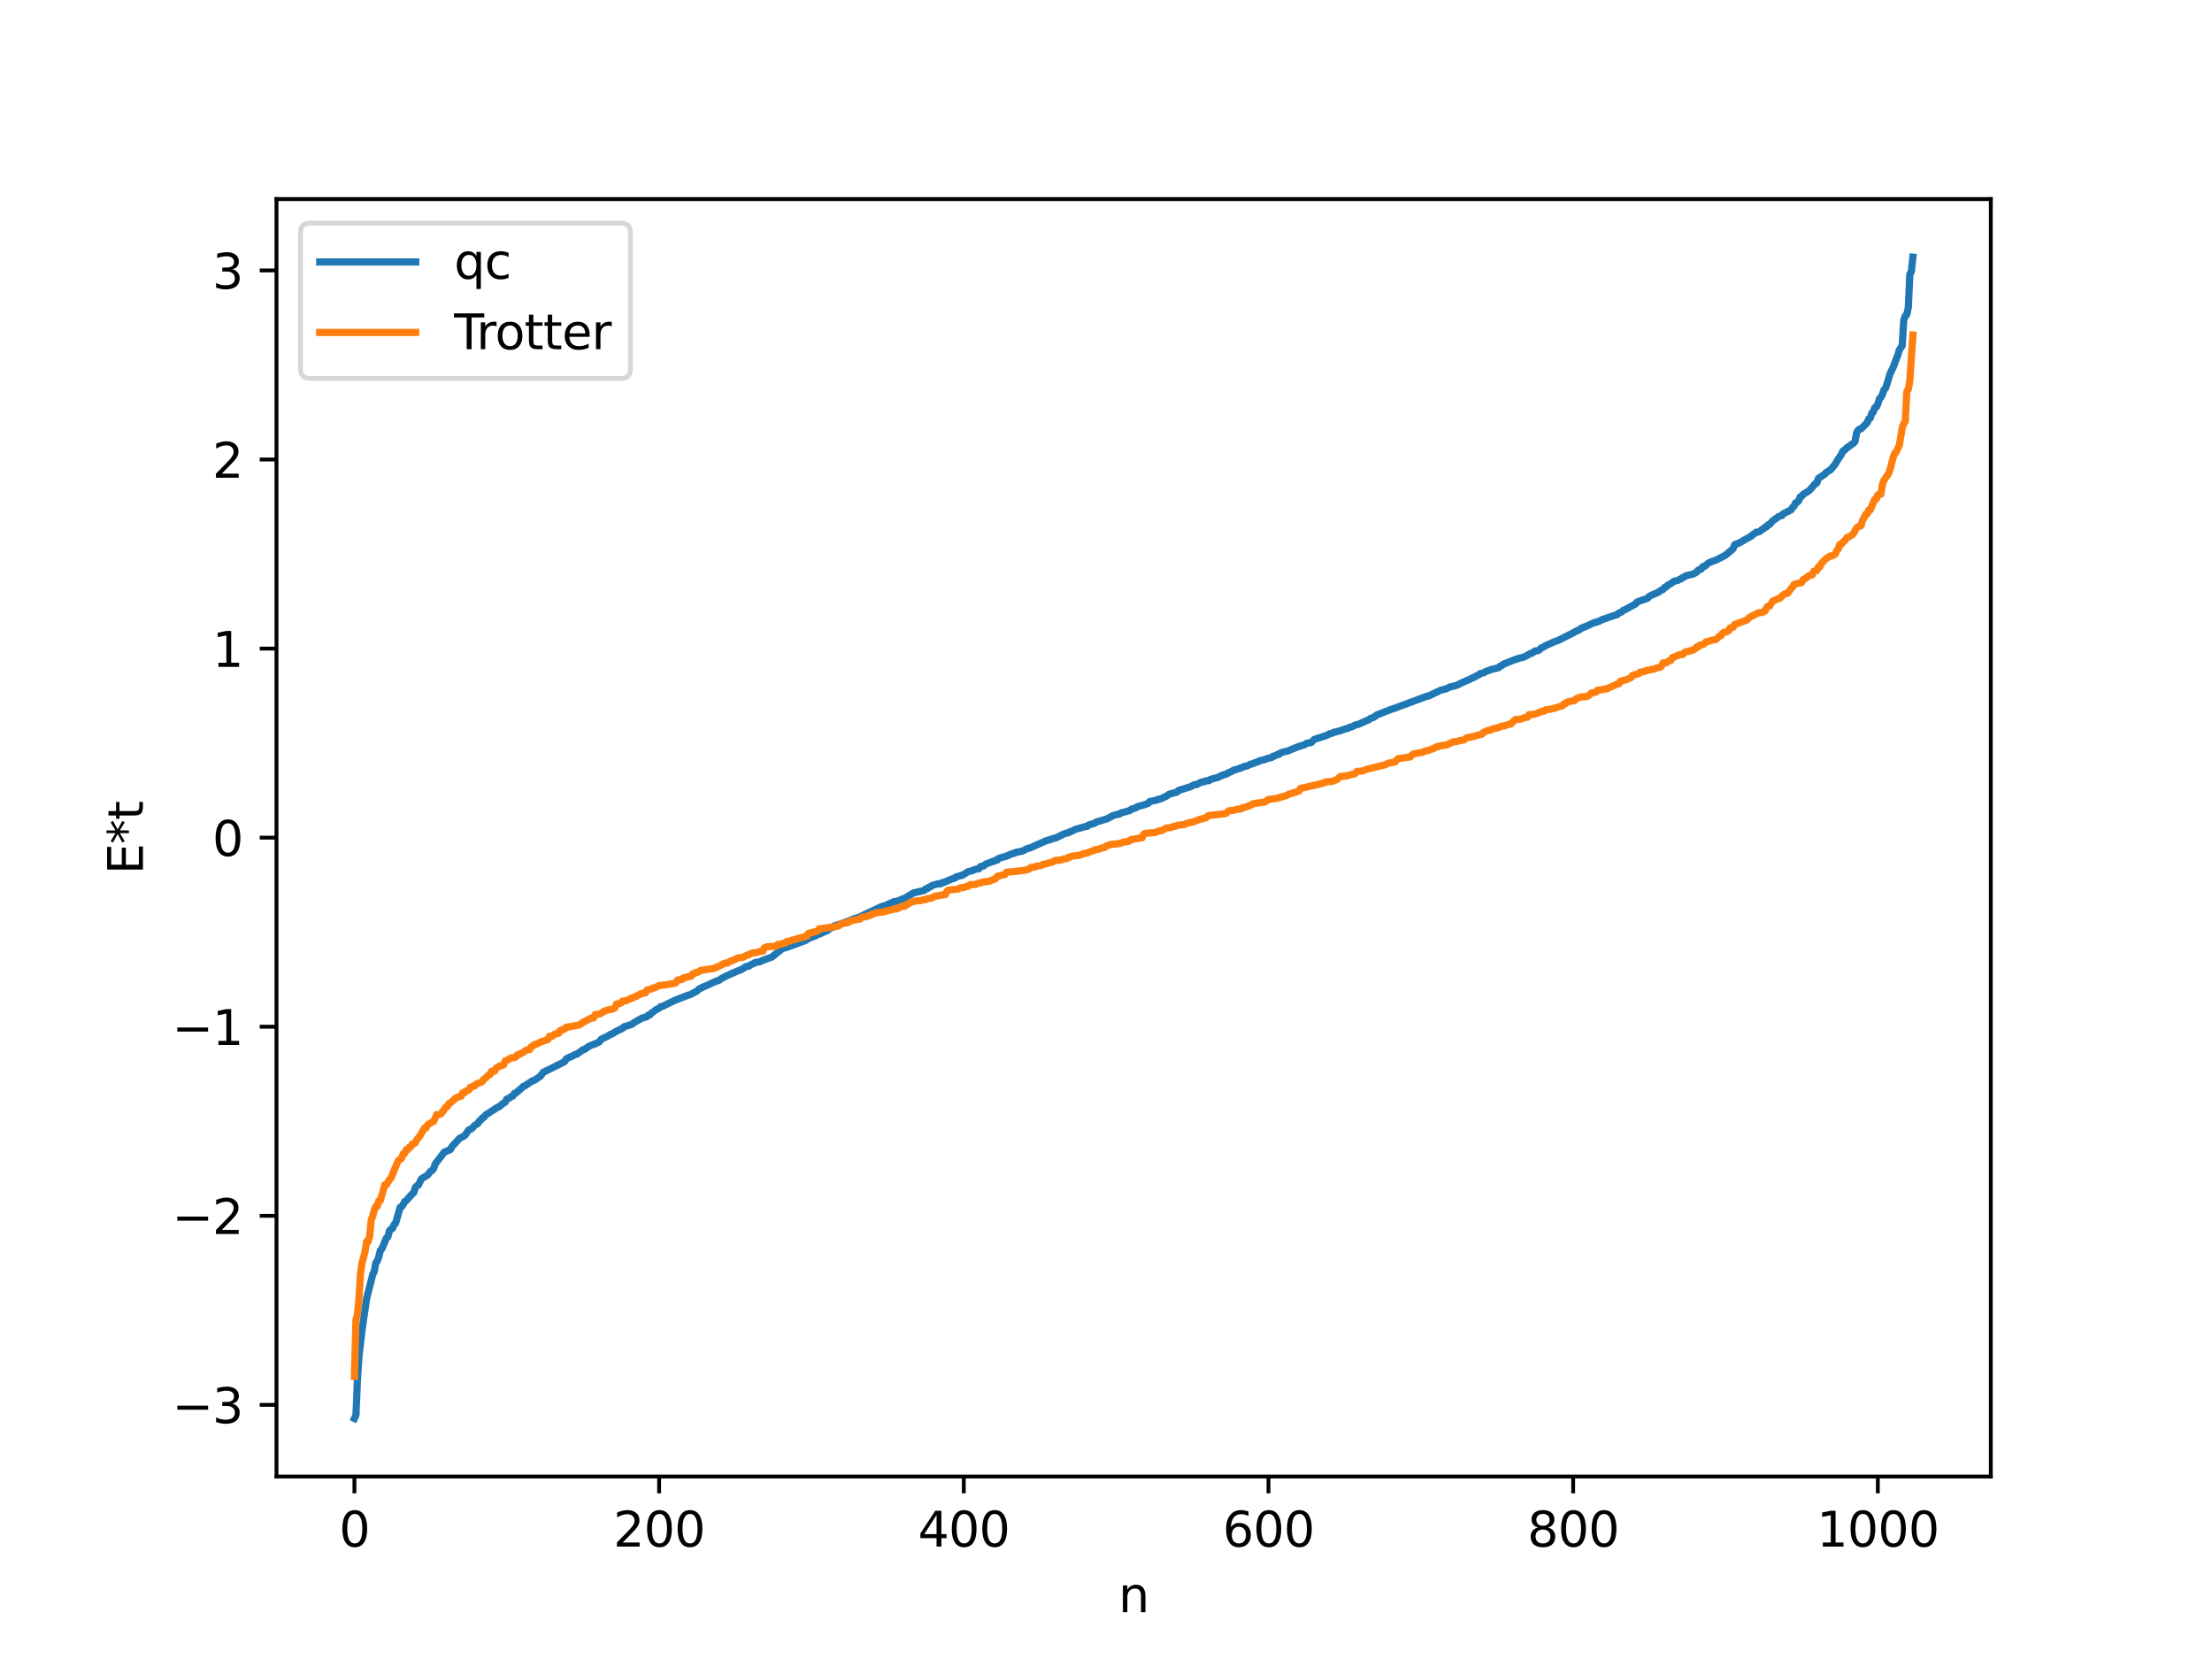 <?xml version="1.0" encoding="utf-8" standalone="no"?>
<!DOCTYPE svg PUBLIC "-//W3C//DTD SVG 1.1//EN"
  "http://www.w3.org/Graphics/SVG/1.1/DTD/svg11.dtd">
<svg xmlns:xlink="http://www.w3.org/1999/xlink" width="460.8pt" height="345.6pt" viewBox="0 0 460.8 345.6" xmlns="http://www.w3.org/2000/svg" version="1.1">
 <defs>
  <style type="text/css">*{stroke-linejoin: round; stroke-linecap: butt}</style>
 </defs>
 <g id="figure_1">
  <g id="patch_1">
   <path d="M 0 345.6 
L 460.8 345.6 
L 460.8 0 
L 0 0 
z
" style="fill: #ffffff"/>
  </g>
  <g id="axes_1">
   <g id="patch_2">
    <path d="M 57.6 307.584 
L 414.72 307.584 
L 414.72 41.472 
L 57.6 41.472 
z
" style="fill: #ffffff"/>
   </g>
   <g id="matplotlib.axis_1">
    <g id="xtick_1">
     <g id="line2d_1">
      <defs>
       <path id="m01eb3bb835" d="M 0 0 
L 0 3.5 
" style="stroke: #000000; stroke-width: 0.8"/>
      </defs>
      <g>
       <use xlink:href="#m01eb3bb835" x="73.833" y="307.584" style="stroke: #000000; stroke-width: 0.8"/>
      </g>
     </g>
     <g id="text_1">
      <!-- 0 -->
      <g transform="translate(70.651 322.182) scale(0.1 -0.1)">
       <defs>
        <path id="DejaVuSans-30" d="M 2034 4250 
Q 1547 4250 1301 3770 
Q 1056 3291 1056 2328 
Q 1056 1369 1301 889 
Q 1547 409 2034 409 
Q 2525 409 2770 889 
Q 3016 1369 3016 2328 
Q 3016 3291 2770 3770 
Q 2525 4250 2034 4250 
z
M 2034 4750 
Q 2819 4750 3233 4129 
Q 3647 3509 3647 2328 
Q 3647 1150 3233 529 
Q 2819 -91 2034 -91 
Q 1250 -91 836 529 
Q 422 1150 422 2328 
Q 422 3509 836 4129 
Q 1250 4750 2034 4750 
z
" transform="scale(0.016)"/>
       </defs>
       <use xlink:href="#DejaVuSans-30"/>
      </g>
     </g>
    </g>
    <g id="xtick_2">
     <g id="line2d_2">
      <g>
       <use xlink:href="#m01eb3bb835" x="137.304" y="307.584" style="stroke: #000000; stroke-width: 0.8"/>
      </g>
     </g>
     <g id="text_2">
      <!-- 200 -->
      <g transform="translate(127.76 322.182) scale(0.1 -0.1)">
       <defs>
        <path id="DejaVuSans-32" d="M 1228 531 
L 3431 531 
L 3431 0 
L 469 0 
L 469 531 
Q 828 903 1448 1529 
Q 2069 2156 2228 2338 
Q 2531 2678 2651 2914 
Q 2772 3150 2772 3378 
Q 2772 3750 2511 3984 
Q 2250 4219 1831 4219 
Q 1534 4219 1204 4116 
Q 875 4013 500 3803 
L 500 4441 
Q 881 4594 1212 4672 
Q 1544 4750 1819 4750 
Q 2544 4750 2975 4387 
Q 3406 4025 3406 3419 
Q 3406 3131 3298 2873 
Q 3191 2616 2906 2266 
Q 2828 2175 2409 1742 
Q 1991 1309 1228 531 
z
" transform="scale(0.016)"/>
       </defs>
       <use xlink:href="#DejaVuSans-32"/>
       <use xlink:href="#DejaVuSans-30" x="63.623"/>
       <use xlink:href="#DejaVuSans-30" x="127.246"/>
      </g>
     </g>
    </g>
    <g id="xtick_3">
     <g id="line2d_3">
      <g>
       <use xlink:href="#m01eb3bb835" x="200.775" y="307.584" style="stroke: #000000; stroke-width: 0.8"/>
      </g>
     </g>
     <g id="text_3">
      <!-- 400 -->
      <g transform="translate(191.231 322.182) scale(0.1 -0.1)">
       <defs>
        <path id="DejaVuSans-34" d="M 2419 4116 
L 825 1625 
L 2419 1625 
L 2419 4116 
z
M 2253 4666 
L 3047 4666 
L 3047 1625 
L 3713 1625 
L 3713 1100 
L 3047 1100 
L 3047 0 
L 2419 0 
L 2419 1100 
L 313 1100 
L 313 1709 
L 2253 4666 
z
" transform="scale(0.016)"/>
       </defs>
       <use xlink:href="#DejaVuSans-34"/>
       <use xlink:href="#DejaVuSans-30" x="63.623"/>
       <use xlink:href="#DejaVuSans-30" x="127.246"/>
      </g>
     </g>
    </g>
    <g id="xtick_4">
     <g id="line2d_4">
      <g>
       <use xlink:href="#m01eb3bb835" x="264.246" y="307.584" style="stroke: #000000; stroke-width: 0.8"/>
      </g>
     </g>
     <g id="text_4">
      <!-- 600 -->
      <g transform="translate(254.702 322.182) scale(0.1 -0.1)">
       <defs>
        <path id="DejaVuSans-36" d="M 2113 2584 
Q 1688 2584 1439 2293 
Q 1191 2003 1191 1497 
Q 1191 994 1439 701 
Q 1688 409 2113 409 
Q 2538 409 2786 701 
Q 3034 994 3034 1497 
Q 3034 2003 2786 2293 
Q 2538 2584 2113 2584 
z
M 3366 4563 
L 3366 3988 
Q 3128 4100 2886 4159 
Q 2644 4219 2406 4219 
Q 1781 4219 1451 3797 
Q 1122 3375 1075 2522 
Q 1259 2794 1537 2939 
Q 1816 3084 2150 3084 
Q 2853 3084 3261 2657 
Q 3669 2231 3669 1497 
Q 3669 778 3244 343 
Q 2819 -91 2113 -91 
Q 1303 -91 875 529 
Q 447 1150 447 2328 
Q 447 3434 972 4092 
Q 1497 4750 2381 4750 
Q 2619 4750 2861 4703 
Q 3103 4656 3366 4563 
z
" transform="scale(0.016)"/>
       </defs>
       <use xlink:href="#DejaVuSans-36"/>
       <use xlink:href="#DejaVuSans-30" x="63.623"/>
       <use xlink:href="#DejaVuSans-30" x="127.246"/>
      </g>
     </g>
    </g>
    <g id="xtick_5">
     <g id="line2d_5">
      <g>
       <use xlink:href="#m01eb3bb835" x="327.717" y="307.584" style="stroke: #000000; stroke-width: 0.8"/>
      </g>
     </g>
     <g id="text_5">
      <!-- 800 -->
      <g transform="translate(318.173 322.182) scale(0.1 -0.1)">
       <defs>
        <path id="DejaVuSans-38" d="M 2034 2216 
Q 1584 2216 1326 1975 
Q 1069 1734 1069 1313 
Q 1069 891 1326 650 
Q 1584 409 2034 409 
Q 2484 409 2743 651 
Q 3003 894 3003 1313 
Q 3003 1734 2745 1975 
Q 2488 2216 2034 2216 
z
M 1403 2484 
Q 997 2584 770 2862 
Q 544 3141 544 3541 
Q 544 4100 942 4425 
Q 1341 4750 2034 4750 
Q 2731 4750 3128 4425 
Q 3525 4100 3525 3541 
Q 3525 3141 3298 2862 
Q 3072 2584 2669 2484 
Q 3125 2378 3379 2068 
Q 3634 1759 3634 1313 
Q 3634 634 3220 271 
Q 2806 -91 2034 -91 
Q 1263 -91 848 271 
Q 434 634 434 1313 
Q 434 1759 690 2068 
Q 947 2378 1403 2484 
z
M 1172 3481 
Q 1172 3119 1398 2916 
Q 1625 2713 2034 2713 
Q 2441 2713 2670 2916 
Q 2900 3119 2900 3481 
Q 2900 3844 2670 4047 
Q 2441 4250 2034 4250 
Q 1625 4250 1398 4047 
Q 1172 3844 1172 3481 
z
" transform="scale(0.016)"/>
       </defs>
       <use xlink:href="#DejaVuSans-38"/>
       <use xlink:href="#DejaVuSans-30" x="63.623"/>
       <use xlink:href="#DejaVuSans-30" x="127.246"/>
      </g>
     </g>
    </g>
    <g id="xtick_6">
     <g id="line2d_6">
      <g>
       <use xlink:href="#m01eb3bb835" x="391.188" y="307.584" style="stroke: #000000; stroke-width: 0.8"/>
      </g>
     </g>
     <g id="text_6">
      <!-- 1000 -->
      <g transform="translate(378.463 322.182) scale(0.1 -0.1)">
       <defs>
        <path id="DejaVuSans-31" d="M 794 531 
L 1825 531 
L 1825 4091 
L 703 3866 
L 703 4441 
L 1819 4666 
L 2450 4666 
L 2450 531 
L 3481 531 
L 3481 0 
L 794 0 
L 794 531 
z
" transform="scale(0.016)"/>
       </defs>
       <use xlink:href="#DejaVuSans-31"/>
       <use xlink:href="#DejaVuSans-30" x="63.623"/>
       <use xlink:href="#DejaVuSans-30" x="127.246"/>
       <use xlink:href="#DejaVuSans-30" x="190.869"/>
      </g>
     </g>
    </g>
    <g id="text_7">
     <!-- n -->
     <g transform="translate(232.991 335.861) scale(0.1 -0.1)">
      <defs>
       <path id="DejaVuSans-6e" d="M 3513 2113 
L 3513 0 
L 2938 0 
L 2938 2094 
Q 2938 2591 2744 2837 
Q 2550 3084 2163 3084 
Q 1697 3084 1428 2787 
Q 1159 2491 1159 1978 
L 1159 0 
L 581 0 
L 581 3500 
L 1159 3500 
L 1159 2956 
Q 1366 3272 1645 3428 
Q 1925 3584 2291 3584 
Q 2894 3584 3203 3211 
Q 3513 2838 3513 2113 
z
" transform="scale(0.016)"/>
      </defs>
      <use xlink:href="#DejaVuSans-6e"/>
     </g>
    </g>
   </g>
   <g id="matplotlib.axis_2">
    <g id="ytick_1">
     <g id="line2d_7">
      <defs>
       <path id="md57117eb4a" d="M 0 0 
L -3.5 0 
" style="stroke: #000000; stroke-width: 0.8"/>
      </defs>
      <g>
       <use xlink:href="#md57117eb4a" x="57.6" y="292.658" style="stroke: #000000; stroke-width: 0.8"/>
      </g>
     </g>
     <g id="text_8">
      <!-- −3 -->
      <g transform="translate(35.858 296.457) scale(0.1 -0.1)">
       <defs>
        <path id="DejaVuSans-2212" d="M 678 2272 
L 4684 2272 
L 4684 1741 
L 678 1741 
L 678 2272 
z
" transform="scale(0.016)"/>
        <path id="DejaVuSans-33" d="M 2597 2516 
Q 3050 2419 3304 2112 
Q 3559 1806 3559 1356 
Q 3559 666 3084 287 
Q 2609 -91 1734 -91 
Q 1441 -91 1130 -33 
Q 819 25 488 141 
L 488 750 
Q 750 597 1062 519 
Q 1375 441 1716 441 
Q 2309 441 2620 675 
Q 2931 909 2931 1356 
Q 2931 1769 2642 2001 
Q 2353 2234 1838 2234 
L 1294 2234 
L 1294 2753 
L 1863 2753 
Q 2328 2753 2575 2939 
Q 2822 3125 2822 3475 
Q 2822 3834 2567 4026 
Q 2313 4219 1838 4219 
Q 1578 4219 1281 4162 
Q 984 4106 628 3988 
L 628 4550 
Q 988 4650 1302 4700 
Q 1616 4750 1894 4750 
Q 2613 4750 3031 4423 
Q 3450 4097 3450 3541 
Q 3450 3153 3228 2886 
Q 3006 2619 2597 2516 
z
" transform="scale(0.016)"/>
       </defs>
       <use xlink:href="#DejaVuSans-2212"/>
       <use xlink:href="#DejaVuSans-33" x="83.789"/>
      </g>
     </g>
    </g>
    <g id="ytick_2">
     <g id="line2d_8">
      <g>
       <use xlink:href="#md57117eb4a" x="57.6" y="253.271" style="stroke: #000000; stroke-width: 0.8"/>
      </g>
     </g>
     <g id="text_9">
      <!-- −2 -->
      <g transform="translate(35.858 257.071) scale(0.1 -0.1)">
       <use xlink:href="#DejaVuSans-2212"/>
       <use xlink:href="#DejaVuSans-32" x="83.789"/>
      </g>
     </g>
    </g>
    <g id="ytick_3">
     <g id="line2d_9">
      <g>
       <use xlink:href="#md57117eb4a" x="57.6" y="213.885" style="stroke: #000000; stroke-width: 0.8"/>
      </g>
     </g>
     <g id="text_10">
      <!-- −1 -->
      <g transform="translate(35.858 217.684) scale(0.1 -0.1)">
       <use xlink:href="#DejaVuSans-2212"/>
       <use xlink:href="#DejaVuSans-31" x="83.789"/>
      </g>
     </g>
    </g>
    <g id="ytick_4">
     <g id="line2d_10">
      <g>
       <use xlink:href="#md57117eb4a" x="57.6" y="174.498" style="stroke: #000000; stroke-width: 0.8"/>
      </g>
     </g>
     <g id="text_11">
      <!-- 0 -->
      <g transform="translate(44.237 178.297) scale(0.1 -0.1)">
       <use xlink:href="#DejaVuSans-30"/>
      </g>
     </g>
    </g>
    <g id="ytick_5">
     <g id="line2d_11">
      <g>
       <use xlink:href="#md57117eb4a" x="57.6" y="135.111" style="stroke: #000000; stroke-width: 0.8"/>
      </g>
     </g>
     <g id="text_12">
      <!-- 1 -->
      <g transform="translate(44.237 138.91) scale(0.1 -0.1)">
       <use xlink:href="#DejaVuSans-31"/>
      </g>
     </g>
    </g>
    <g id="ytick_6">
     <g id="line2d_12">
      <g>
       <use xlink:href="#md57117eb4a" x="57.6" y="95.724" style="stroke: #000000; stroke-width: 0.8"/>
      </g>
     </g>
     <g id="text_13">
      <!-- 2 -->
      <g transform="translate(44.237 99.524) scale(0.1 -0.1)">
       <use xlink:href="#DejaVuSans-32"/>
      </g>
     </g>
    </g>
    <g id="ytick_7">
     <g id="line2d_13">
      <g>
       <use xlink:href="#md57117eb4a" x="57.6" y="56.338" style="stroke: #000000; stroke-width: 0.8"/>
      </g>
     </g>
     <g id="text_14">
      <!-- 3 -->
      <g transform="translate(44.237 60.137) scale(0.1 -0.1)">
       <use xlink:href="#DejaVuSans-33"/>
      </g>
     </g>
    </g>
    <g id="text_15">
     <!-- E*t -->
     <g transform="translate(29.778 182.148) rotate(-90) scale(0.1 -0.1)">
      <defs>
       <path id="DejaVuSans-45" d="M 628 4666 
L 3578 4666 
L 3578 4134 
L 1259 4134 
L 1259 2753 
L 3481 2753 
L 3481 2222 
L 1259 2222 
L 1259 531 
L 3634 531 
L 3634 0 
L 628 0 
L 628 4666 
z
" transform="scale(0.016)"/>
       <path id="DejaVuSans-2a" d="M 3009 3897 
L 1888 3291 
L 3009 2681 
L 2828 2375 
L 1778 3009 
L 1778 1831 
L 1422 1831 
L 1422 3009 
L 372 2375 
L 191 2681 
L 1313 3291 
L 191 3897 
L 372 4206 
L 1422 3572 
L 1422 4750 
L 1778 4750 
L 1778 3572 
L 2828 4206 
L 3009 3897 
z
" transform="scale(0.016)"/>
       <path id="DejaVuSans-74" d="M 1172 4494 
L 1172 3500 
L 2356 3500 
L 2356 3053 
L 1172 3053 
L 1172 1153 
Q 1172 725 1289 603 
Q 1406 481 1766 481 
L 2356 481 
L 2356 0 
L 1766 0 
Q 1100 0 847 248 
Q 594 497 594 1153 
L 594 3053 
L 172 3053 
L 172 3500 
L 594 3500 
L 594 4494 
L 1172 4494 
z
" transform="scale(0.016)"/>
      </defs>
      <use xlink:href="#DejaVuSans-45"/>
      <use xlink:href="#DejaVuSans-2a" x="63.184"/>
      <use xlink:href="#DejaVuSans-74" x="113.184"/>
     </g>
    </g>
   </g>
   <g id="line2d_14">
    <path d="M 73.833 295.488 
L 74.15 294.837 
L 74.467 287.331 
L 74.785 282.548 
L 75.42 277.101 
L 76.372 270.492 
L 77.006 268.049 
L 77.641 265.512 
L 77.958 264.919 
L 78.276 263.078 
L 78.593 262.735 
L 78.91 261.83 
L 79.228 260.482 
L 79.545 260.163 
L 80.497 257.884 
L 80.815 257.63 
L 81.132 256.375 
L 81.449 256.056 
L 81.767 255.909 
L 82.084 255.128 
L 82.401 254.859 
L 83.353 251.516 
L 83.671 251.37 
L 83.988 250.942 
L 84.305 250.293 
L 84.623 250.131 
L 85.575 249.03 
L 86.21 248.407 
L 86.527 247.356 
L 86.844 247.03 
L 87.162 246.873 
L 87.796 245.566 
L 89.066 244.802 
L 89.7 243.994 
L 90.018 243.839 
L 90.335 243.451 
L 90.653 242.492 
L 91.287 241.657 
L 92.557 240.015 
L 93.826 239.465 
L 94.143 238.874 
L 95.73 237.139 
L 96.682 236.656 
L 97 236.342 
L 97.634 235.395 
L 98.269 235.123 
L 98.904 234.414 
L 99.539 234.049 
L 99.856 233.52 
L 100.173 233.321 
L 100.491 232.855 
L 100.808 232.774 
L 101.125 232.31 
L 103.664 230.666 
L 103.981 230.551 
L 104.934 229.755 
L 105.251 229.612 
L 105.568 228.961 
L 106.203 228.685 
L 106.52 228.411 
L 106.838 228.318 
L 107.155 227.768 
L 107.472 227.691 
L 108.742 226.589 
L 109.059 226.273 
L 109.377 226.207 
L 110.011 225.755 
L 110.963 225.13 
L 111.281 225.066 
L 112.55 224.22 
L 113.185 223.364 
L 114.454 222.749 
L 116.993 221.477 
L 117.628 221.147 
L 117.945 220.593 
L 118.58 220.266 
L 119.215 220.011 
L 119.849 219.659 
L 120.167 219.616 
L 121.436 218.679 
L 121.753 218.618 
L 122.705 217.962 
L 123.34 217.676 
L 123.975 217.458 
L 124.61 217.167 
L 124.927 216.963 
L 125.244 216.496 
L 126.514 215.892 
L 127.148 215.485 
L 127.466 215.4 
L 128.418 214.824 
L 129.687 214.221 
L 130.005 213.89 
L 131.591 213.4 
L 132.226 212.952 
L 133.178 212.406 
L 133.813 212.064 
L 134.448 211.894 
L 134.765 211.779 
L 135.082 211.446 
L 135.4 211.406 
L 135.717 211.021 
L 136.034 210.834 
L 136.669 210.332 
L 137.304 210.039 
L 137.621 209.707 
L 137.939 209.684 
L 140.477 208.434 
L 143.334 207.316 
L 143.651 207.261 
L 145.238 206.43 
L 145.555 206.074 
L 146.507 205.592 
L 147.142 205.331 
L 148.411 204.74 
L 149.363 204.341 
L 149.681 204.277 
L 150.315 203.841 
L 151.267 203.325 
L 153.172 202.488 
L 153.806 202.214 
L 154.441 201.99 
L 155.393 201.363 
L 156.028 201.257 
L 156.345 200.987 
L 156.98 200.725 
L 157.297 200.513 
L 158.249 200.365 
L 158.884 200.063 
L 160.788 199.371 
L 163.01 197.589 
L 163.962 197.332 
L 167.77 195.929 
L 168.722 195.368 
L 169.991 194.925 
L 170.309 194.647 
L 170.626 194.615 
L 172.53 193.756 
L 172.848 193.397 
L 173.482 193.192 
L 173.8 192.879 
L 175.704 192.275 
L 176.656 191.915 
L 177.925 191.363 
L 178.56 191.247 
L 183.638 188.863 
L 184.59 188.596 
L 185.224 188.254 
L 185.542 188.177 
L 186.177 187.84 
L 186.811 187.757 
L 187.446 187.52 
L 188.081 187.237 
L 188.398 187.161 
L 190.302 186.02 
L 192.524 185.495 
L 192.841 185.155 
L 193.158 185.139 
L 193.476 184.836 
L 193.793 184.769 
L 194.11 184.486 
L 195.38 184.116 
L 196.015 184.086 
L 196.332 183.831 
L 196.649 183.82 
L 198.236 183.119 
L 198.871 182.955 
L 199.188 182.664 
L 199.823 182.506 
L 200.14 182.356 
L 200.458 182.343 
L 201.727 181.557 
L 202.362 181.417 
L 203.314 181.059 
L 203.948 180.97 
L 204.266 180.503 
L 204.9 180.41 
L 205.218 180.08 
L 206.805 179.45 
L 207.122 179.406 
L 207.439 179.196 
L 207.757 179.171 
L 208.074 178.806 
L 209.661 178.347 
L 210.93 177.798 
L 211.248 177.78 
L 211.565 177.566 
L 212.517 177.404 
L 213.152 177.226 
L 213.786 176.882 
L 214.104 176.724 
L 214.421 176.7 
L 217.912 175.157 
L 219.181 174.768 
L 219.499 174.632 
L 219.816 174.62 
L 221.72 173.682 
L 222.672 173.436 
L 222.99 173.21 
L 223.307 173.146 
L 223.942 172.796 
L 226.163 172.167 
L 226.481 172.149 
L 226.798 171.849 
L 227.75 171.594 
L 228.067 171.484 
L 228.385 171.239 
L 230.606 170.572 
L 231.876 169.905 
L 232.51 169.707 
L 233.145 169.607 
L 233.462 169.368 
L 235.367 168.85 
L 235.684 168.564 
L 236.636 168.285 
L 236.953 168.032 
L 238.223 167.698 
L 239.175 167.366 
L 239.492 166.978 
L 241.079 166.638 
L 241.396 166.467 
L 241.714 166.46 
L 242.983 165.849 
L 243.618 165.421 
L 245.205 165.014 
L 245.522 164.659 
L 248.061 163.877 
L 248.696 163.504 
L 249.33 163.419 
L 249.965 163.062 
L 250.282 162.907 
L 250.917 162.851 
L 251.234 162.648 
L 251.869 162.627 
L 252.186 162.354 
L 253.139 162.096 
L 253.773 161.941 
L 254.091 161.715 
L 254.408 161.652 
L 254.725 161.436 
L 255.36 161.286 
L 256.312 160.793 
L 256.629 160.7 
L 256.947 160.445 
L 257.581 160.289 
L 258.851 159.85 
L 259.168 159.664 
L 259.803 159.574 
L 260.438 159.221 
L 261.072 159.072 
L 261.39 158.869 
L 262.024 158.711 
L 262.342 158.507 
L 263.611 158.196 
L 263.929 158.023 
L 264.881 157.819 
L 265.198 157.522 
L 265.515 157.507 
L 266.15 157.156 
L 266.467 157.139 
L 266.785 156.825 
L 267.737 156.54 
L 268.054 156.529 
L 270.276 155.605 
L 271.862 155.095 
L 272.18 154.842 
L 273.132 154.695 
L 273.767 154.038 
L 275.988 153.324 
L 276.623 153.076 
L 276.94 152.852 
L 277.258 152.829 
L 277.892 152.552 
L 279.162 152.235 
L 280.431 151.785 
L 280.748 151.748 
L 281.066 151.549 
L 281.7 151.368 
L 282.335 151.031 
L 282.97 150.891 
L 285.191 149.9 
L 285.509 149.648 
L 286.143 149.449 
L 286.778 148.957 
L 288.048 148.457 
L 289.634 147.84 
L 290.586 147.515 
L 297.251 145.035 
L 297.568 145.011 
L 300.107 143.789 
L 301.059 143.547 
L 301.377 143.449 
L 302.011 143.11 
L 302.963 142.921 
L 303.598 142.693 
L 304.55 142.213 
L 306.454 141.384 
L 306.772 141.185 
L 307.089 141.129 
L 307.406 140.863 
L 308.041 140.611 
L 308.358 140.314 
L 308.993 140.168 
L 309.31 140.049 
L 309.628 139.811 
L 309.945 139.746 
L 310.58 139.493 
L 312.167 139.105 
L 312.484 138.773 
L 312.801 138.701 
L 313.119 138.394 
L 315.658 137.371 
L 315.975 137.338 
L 316.292 137.152 
L 317.244 136.956 
L 317.879 136.675 
L 318.514 136.313 
L 318.831 136.116 
L 319.148 136.071 
L 319.783 135.601 
L 320.418 135.537 
L 320.735 135.348 
L 321.053 134.973 
L 321.37 134.885 
L 322.005 134.479 
L 322.639 134.206 
L 323.909 133.642 
L 324.543 133.433 
L 325.813 132.797 
L 327.717 131.842 
L 328.352 131.48 
L 328.986 131.213 
L 329.304 130.892 
L 329.621 130.823 
L 329.939 130.619 
L 330.256 130.562 
L 330.891 130.256 
L 332.16 129.678 
L 332.477 129.664 
L 332.795 129.478 
L 333.112 129.434 
L 333.747 129.084 
L 335.016 128.639 
L 336.603 128.109 
L 336.92 128.028 
L 337.238 127.691 
L 337.872 127.456 
L 338.19 127.117 
L 338.507 127.023 
L 339.142 126.67 
L 340.729 125.811 
L 341.046 125.409 
L 341.998 125.05 
L 342.95 124.733 
L 343.267 124.579 
L 343.585 124.223 
L 344.22 123.907 
L 344.854 123.644 
L 345.489 123.36 
L 346.124 122.899 
L 346.441 122.806 
L 346.758 122.385 
L 347.076 122.292 
L 347.393 121.937 
L 348.028 121.605 
L 348.662 121.114 
L 349.615 120.879 
L 349.932 120.646 
L 350.249 120.581 
L 350.567 120.283 
L 350.884 120.18 
L 351.201 119.947 
L 352.788 119.555 
L 353.423 119.193 
L 353.74 118.797 
L 354.375 118.565 
L 354.692 118.06 
L 355.01 118.038 
L 355.962 117.252 
L 356.596 116.98 
L 357.548 116.643 
L 359.453 115.654 
L 361.039 114.315 
L 361.357 113.472 
L 362.309 113.118 
L 362.943 112.74 
L 364.848 111.67 
L 365.165 111.333 
L 365.482 111.191 
L 365.8 110.888 
L 366.434 110.783 
L 366.752 110.598 
L 367.069 110.28 
L 367.386 110.144 
L 367.704 109.806 
L 368.021 109.752 
L 368.339 109.315 
L 368.656 109.242 
L 369.291 108.501 
L 370.243 107.82 
L 370.56 107.582 
L 371.195 107.406 
L 371.512 107.011 
L 373.099 106.224 
L 373.416 105.707 
L 373.734 105.443 
L 374.051 104.764 
L 374.368 104.652 
L 374.686 104.314 
L 375.003 103.529 
L 375.32 103.403 
L 375.638 102.992 
L 376.907 102.193 
L 377.542 101.481 
L 378.177 100.732 
L 378.494 100.598 
L 378.811 99.647 
L 380.081 98.829 
L 380.398 98.442 
L 381.35 97.852 
L 382.302 96.706 
L 382.937 95.619 
L 383.572 94.723 
L 383.889 93.973 
L 384.206 93.838 
L 384.841 93.181 
L 385.158 93.03 
L 385.793 92.525 
L 386.11 92.337 
L 386.428 91.982 
L 386.745 90.248 
L 387.062 89.627 
L 387.38 89.376 
L 387.697 89.335 
L 388.967 88.048 
L 389.284 87.274 
L 389.601 87.1 
L 389.919 86.065 
L 390.236 85.832 
L 390.553 84.903 
L 390.871 84.798 
L 391.188 84.161 
L 391.505 83.091 
L 391.823 82.793 
L 392.14 82.172 
L 392.458 81.217 
L 392.775 80.915 
L 393.092 80.006 
L 393.727 77.868 
L 394.362 76.567 
L 394.996 74.87 
L 395.314 74.093 
L 395.631 72.945 
L 396.266 72.005 
L 396.583 66.683 
L 396.9 65.796 
L 397.218 65.538 
L 397.535 64.1 
L 397.853 57.146 
L 398.17 56.591 
L 398.487 53.568 
L 398.487 53.568 
" clip-path="url(#pad2b7dda91)" style="fill: none; stroke: #1f77b4; stroke-width: 1.5; stroke-linecap: square"/>
   </g>
   <g id="line2d_15">
    <path d="M 73.833 286.75 
L 74.15 274.934 
L 74.467 273.777 
L 74.785 270.421 
L 75.102 265.193 
L 75.42 263.118 
L 76.054 260.699 
L 76.372 258.605 
L 76.689 258.605 
L 77.006 257.565 
L 77.324 254.141 
L 77.641 253.377 
L 77.958 252.106 
L 78.276 251.302 
L 78.593 251.302 
L 78.91 250.145 
L 79.228 250.105 
L 80.18 246.789 
L 80.497 246.789 
L 81.132 245.749 
L 81.449 245.427 
L 82.719 242.325 
L 83.036 241.705 
L 83.353 241.561 
L 83.671 241.264 
L 83.988 240.37 
L 84.305 240.29 
L 84.623 239.486 
L 84.94 239.486 
L 85.258 238.978 
L 85.575 238.916 
L 85.892 238.329 
L 86.21 238.289 
L 86.527 238.027 
L 86.844 237.412 
L 87.479 236.617 
L 88.431 234.973 
L 88.748 234.973 
L 89.066 234.362 
L 89.7 233.933 
L 90.335 233.611 
L 90.97 232.183 
L 91.605 232.145 
L 91.922 231.987 
L 92.874 230.629 
L 93.191 230.509 
L 93.509 229.889 
L 93.826 229.745 
L 95.096 228.638 
L 96.048 228.368 
L 96.365 227.67 
L 96.682 227.67 
L 97 227.317 
L 97.634 227.1 
L 97.952 226.513 
L 98.269 226.473 
L 98.586 226.211 
L 98.904 226.205 
L 99.221 225.809 
L 100.173 225.49 
L 100.491 225.251 
L 100.808 224.801 
L 101.125 224.619 
L 101.76 223.955 
L 102.077 223.856 
L 102.395 223.169 
L 103.029 223.157 
L 103.347 222.546 
L 103.981 222.117 
L 104.616 221.937 
L 104.934 221.795 
L 105.251 220.982 
L 105.886 220.783 
L 106.203 220.491 
L 106.52 220.367 
L 107.155 220.329 
L 107.472 220.171 
L 107.79 219.734 
L 108.107 219.678 
L 108.424 219.446 
L 108.742 219.385 
L 109.694 218.732 
L 110.329 218.658 
L 110.646 218.073 
L 110.963 217.929 
L 111.281 217.632 
L 111.598 217.608 
L 112.55 217.101 
L 114.137 216.552 
L 114.454 215.892 
L 115.089 215.854 
L 115.406 215.501 
L 116.041 215.284 
L 116.358 215.258 
L 116.676 214.697 
L 116.993 214.657 
L 117.31 214.395 
L 117.628 214.389 
L 117.945 213.993 
L 118.58 213.913 
L 119.215 213.78 
L 120.484 213.562 
L 120.801 213.435 
L 121.436 212.985 
L 123.023 212.139 
L 123.658 212.04 
L 123.975 211.353 
L 124.927 211.239 
L 126.196 210.491 
L 126.514 210.474 
L 126.831 210.321 
L 127.466 210.253 
L 128.1 209.979 
L 128.418 209.166 
L 129.053 209.041 
L 129.37 208.967 
L 129.687 208.551 
L 130.322 208.513 
L 131.591 207.918 
L 131.909 207.862 
L 132.226 207.63 
L 132.543 207.569 
L 132.861 207.319 
L 133.178 207.235 
L 133.496 206.997 
L 134.448 206.842 
L 134.765 206.257 
L 135.717 206.005 
L 136.034 205.816 
L 136.352 205.792 
L 137.304 205.313 
L 138.891 205.125 
L 139.843 204.941 
L 140.477 204.842 
L 140.795 204.736 
L 141.112 204.174 
L 141.747 204.038 
L 142.064 204.038 
L 142.381 203.692 
L 142.699 203.685 
L 143.334 203.468 
L 143.968 203.369 
L 144.286 202.881 
L 144.603 202.841 
L 144.92 202.579 
L 145.238 202.573 
L 145.555 202.45 
L 145.872 202.177 
L 146.507 202.097 
L 147.142 201.963 
L 148.729 201.746 
L 149.998 201.169 
L 150.95 200.651 
L 151.585 200.633 
L 151.902 200.323 
L 152.854 199.992 
L 153.806 199.525 
L 154.758 199.423 
L 155.71 198.935 
L 156.028 198.914 
L 156.662 198.53 
L 157.615 198.437 
L 158.249 198.224 
L 158.884 198.163 
L 159.201 197.469 
L 159.836 197.237 
L 161.105 197.151 
L 161.74 197.076 
L 162.058 196.735 
L 162.692 196.697 
L 163.327 196.454 
L 163.644 196.434 
L 163.962 196.108 
L 164.596 196.046 
L 164.914 195.846 
L 165.548 195.753 
L 166.183 195.503 
L 168.087 195.026 
L 168.405 194.441 
L 170.309 193.976 
L 170.626 193.506 
L 171.578 193.379 
L 174.117 193.026 
L 174.752 192.853 
L 175.069 192.525 
L 176.339 192.222 
L 176.656 192.222 
L 176.973 191.876 
L 177.291 191.869 
L 177.925 191.652 
L 179.195 191.447 
L 179.512 191.065 
L 180.464 190.969 
L 180.781 190.763 
L 181.099 190.757 
L 181.416 190.633 
L 181.734 190.361 
L 182.051 190.337 
L 182.368 190.174 
L 184.272 189.93 
L 184.907 189.7 
L 185.859 189.509 
L 186.177 189.361 
L 186.811 189.344 
L 187.763 188.835 
L 188.398 188.817 
L 188.715 188.507 
L 189.033 188.411 
L 189.667 187.977 
L 190.62 187.709 
L 191.889 187.599 
L 192.206 187.448 
L 192.841 187.408 
L 193.158 187.195 
L 194.11 187.098 
L 194.745 186.689 
L 195.38 186.621 
L 196.015 186.478 
L 196.967 186.347 
L 197.284 185.653 
L 197.601 185.421 
L 199.188 185.26 
L 199.505 185.229 
L 200.14 184.919 
L 200.775 184.881 
L 201.41 184.638 
L 201.727 184.618 
L 202.044 184.3 
L 203.314 184.23 
L 203.631 184.03 
L 204.266 183.937 
L 204.583 183.757 
L 205.535 183.649 
L 206.17 183.561 
L 206.805 183.245 
L 207.122 183.21 
L 207.439 183 
L 207.757 182.544 
L 209.343 182.184 
L 209.661 181.69 
L 211.565 181.53 
L 213.469 181.29 
L 214.421 181.037 
L 214.739 180.709 
L 215.373 180.607 
L 215.691 180.588 
L 216.008 180.406 
L 216.643 180.353 
L 216.96 180.288 
L 217.277 180.06 
L 217.912 179.973 
L 218.547 179.737 
L 219.181 179.631 
L 219.816 179.249 
L 221.086 179.153 
L 221.403 178.98 
L 222.355 178.817 
L 222.672 178.545 
L 222.99 178.521 
L 223.307 178.358 
L 224.894 178.156 
L 225.211 178.078 
L 225.529 177.884 
L 226.481 177.693 
L 227.433 177.3 
L 227.75 177.232 
L 228.067 177.019 
L 229.02 176.872 
L 229.337 176.691 
L 229.972 176.595 
L 230.606 176.16 
L 231.558 175.893 
L 232.828 175.783 
L 233.462 175.632 
L 234.097 175.41 
L 235.049 175.282 
L 235.684 174.872 
L 236.319 174.805 
L 236.953 174.662 
L 237.905 174.531 
L 238.223 173.837 
L 238.54 173.605 
L 240.762 173.413 
L 241.396 173.103 
L 242.031 173.034 
L 242.983 172.484 
L 243.935 172.414 
L 244.253 172.214 
L 244.887 172.121 
L 245.205 171.941 
L 246.157 171.833 
L 246.791 171.745 
L 247.109 171.549 
L 248.696 171.184 
L 249.965 170.671 
L 250.6 170.557 
L 250.917 170.388 
L 251.234 170.368 
L 251.552 170.008 
L 251.869 169.868 
L 253.139 169.747 
L 255.36 169.474 
L 255.995 168.893 
L 257.264 168.772 
L 257.581 168.59 
L 258.534 168.537 
L 258.851 168.244 
L 259.486 168.157 
L 260.12 167.877 
L 260.438 167.815 
L 261.072 167.413 
L 261.707 167.337 
L 262.977 167.131 
L 263.294 167.125 
L 263.611 167.001 
L 264.246 166.542 
L 265.833 166.34 
L 268.054 165.712 
L 268.372 165.484 
L 269.324 165.203 
L 270.593 164.779 
L 270.91 164.242 
L 275.353 163.227 
L 275.671 163.056 
L 275.988 163.045 
L 276.305 162.857 
L 277.575 162.752 
L 278.527 162.398 
L 279.162 161.777 
L 279.796 161.706 
L 280.748 161.597 
L 281.7 161.287 
L 282.018 161.287 
L 282.335 161.116 
L 282.653 160.701 
L 283.922 160.598 
L 284.557 160.305 
L 288.365 159.368 
L 289.317 158.968 
L 290.586 158.741 
L 291.221 158.052 
L 292.173 157.905 
L 293.76 157.677 
L 294.395 157.05 
L 296.299 156.72 
L 296.934 156.428 
L 297.568 156.341 
L 298.203 156.061 
L 298.52 155.999 
L 299.155 155.597 
L 299.472 155.591 
L 300.107 155.349 
L 301.377 155.173 
L 302.011 154.889 
L 302.646 154.547 
L 303.598 154.446 
L 304.233 154.252 
L 304.867 154.189 
L 305.502 153.725 
L 307.089 153.387 
L 308.041 153.118 
L 308.676 152.963 
L 308.993 152.598 
L 309.945 152.176 
L 310.58 152.093 
L 310.897 151.836 
L 312.167 151.591 
L 312.801 151.255 
L 313.436 151.217 
L 314.071 150.949 
L 314.705 150.835 
L 315.34 150.205 
L 315.658 149.896 
L 316.927 149.796 
L 317.562 149.471 
L 318.196 149.425 
L 318.514 148.885 
L 319.783 148.771 
L 320.418 148.489 
L 320.735 148.416 
L 321.053 148.201 
L 321.687 148.144 
L 322.005 147.86 
L 322.957 147.746 
L 323.909 147.509 
L 325.496 147.022 
L 325.813 146.626 
L 326.13 146.589 
L 326.448 146.236 
L 327.082 146.115 
L 328.034 145.922 
L 328.352 145.566 
L 329.304 145.182 
L 330.573 145.095 
L 330.891 144.951 
L 331.525 144.362 
L 332.16 144.245 
L 332.477 144.183 
L 332.795 143.781 
L 333.429 143.724 
L 334.381 143.515 
L 334.699 143.507 
L 336.92 142.491 
L 337.238 142.436 
L 337.555 141.909 
L 338.824 141.584 
L 339.777 141.147 
L 340.094 140.687 
L 341.363 140.335 
L 341.681 140.02 
L 342.315 139.959 
L 342.633 139.775 
L 342.95 139.769 
L 343.267 139.595 
L 343.585 139.577 
L 344.22 139.413 
L 344.537 139.401 
L 345.172 139.133 
L 345.806 139.019 
L 346.124 138.765 
L 346.441 138.08 
L 347.076 138.073 
L 347.71 137.655 
L 348.028 137.609 
L 348.345 137.036 
L 348.98 136.766 
L 349.932 136.368 
L 350.567 136.328 
L 350.884 135.93 
L 351.201 135.757 
L 351.836 135.693 
L 352.153 135.532 
L 352.471 135.508 
L 353.105 135.206 
L 353.423 134.81 
L 353.74 134.773 
L 354.058 134.42 
L 354.692 134.299 
L 355.01 134.132 
L 355.327 133.75 
L 355.962 133.593 
L 356.596 133.366 
L 357.231 133.279 
L 357.548 133.15 
L 358.183 132.535 
L 358.5 132.429 
L 358.818 131.965 
L 359.135 131.699 
L 359.453 131.691 
L 360.087 131.435 
L 360.405 130.8 
L 361.039 130.675 
L 361.357 130.093 
L 363.896 129.169 
L 364.53 128.544 
L 366.434 127.623 
L 367.069 127.585 
L 367.704 127.266 
L 368.021 126.583 
L 368.339 126.264 
L 368.656 126.258 
L 369.291 125.22 
L 369.925 124.95 
L 370.877 124.552 
L 371.195 124.114 
L 371.829 123.716 
L 372.147 123.692 
L 372.464 123.52 
L 373.099 122.604 
L 373.416 122.292 
L 373.734 121.777 
L 374.368 121.55 
L 375.003 121.463 
L 375.32 121.334 
L 375.638 120.719 
L 375.955 120.613 
L 376.907 119.883 
L 377.224 119.875 
L 377.542 119.725 
L 377.859 118.984 
L 378.494 118.859 
L 378.811 118.077 
L 379.129 118.066 
L 379.446 117.353 
L 380.398 116.369 
L 381.35 115.807 
L 381.667 115.781 
L 382.302 115.45 
L 382.62 114.767 
L 382.937 114.361 
L 383.254 113.404 
L 383.572 113.39 
L 383.889 112.968 
L 384.206 112.736 
L 384.841 111.9 
L 385.158 111.861 
L 385.793 111.444 
L 386.11 111.141 
L 386.745 109.986 
L 387.062 109.734 
L 387.697 109.518 
L 388.015 108.308 
L 388.332 107.909 
L 388.649 107.168 
L 388.967 107.055 
L 389.284 106.261 
L 389.601 106.25 
L 390.553 103.991 
L 390.871 103.965 
L 391.188 103.092 
L 391.823 102.951 
L 392.14 100.92 
L 392.458 100.045 
L 393.41 98.66 
L 393.727 97.831 
L 394.362 95.352 
L 394.679 94.445 
L 394.996 94.239 
L 395.314 93.424 
L 395.631 92.938 
L 396.266 89.104 
L 396.583 88.229 
L 396.9 87.812 
L 397.218 81.608 
L 397.535 81.122 
L 397.853 79.331 
L 398.487 69.792 
L 398.487 69.792 
" clip-path="url(#pad2b7dda91)" style="fill: none; stroke: #ff7f0e; stroke-width: 1.5; stroke-linecap: square"/>
   </g>
   <g id="patch_3">
    <path d="M 57.6 307.584 
L 57.6 41.472 
" style="fill: none; stroke: #000000; stroke-width: 0.8; stroke-linejoin: miter; stroke-linecap: square"/>
   </g>
   <g id="patch_4">
    <path d="M 414.72 307.584 
L 414.72 41.472 
" style="fill: none; stroke: #000000; stroke-width: 0.8; stroke-linejoin: miter; stroke-linecap: square"/>
   </g>
   <g id="patch_5">
    <path d="M 57.6 307.584 
L 414.72 307.584 
" style="fill: none; stroke: #000000; stroke-width: 0.8; stroke-linejoin: miter; stroke-linecap: square"/>
   </g>
   <g id="patch_6">
    <path d="M 57.6 41.472 
L 414.72 41.472 
" style="fill: none; stroke: #000000; stroke-width: 0.8; stroke-linejoin: miter; stroke-linecap: square"/>
   </g>
   <g id="legend_1">
    <g id="patch_7">
     <path d="M 64.6 78.828 
L 129.342 78.828 
Q 131.342 78.828 131.342 76.828 
L 131.342 48.472 
Q 131.342 46.472 129.342 46.472 
L 64.6 46.472 
Q 62.6 46.472 62.6 48.472 
L 62.6 76.828 
Q 62.6 78.828 64.6 78.828 
z
" style="fill: #ffffff; opacity: 0.8; stroke: #cccccc; stroke-linejoin: miter"/>
    </g>
    <g id="line2d_16">
     <path d="M 66.6 54.57 
L 76.6 54.57 
L 86.6 54.57 
" style="fill: none; stroke: #1f77b4; stroke-width: 1.5; stroke-linecap: square"/>
    </g>
    <g id="text_16">
     <!-- qc -->
     <g transform="translate(94.6 58.07) scale(0.1 -0.1)">
      <defs>
       <path id="DejaVuSans-71" d="M 947 1747 
Q 947 1113 1208 752 
Q 1469 391 1925 391 
Q 2381 391 2643 752 
Q 2906 1113 2906 1747 
Q 2906 2381 2643 2742 
Q 2381 3103 1925 3103 
Q 1469 3103 1208 2742 
Q 947 2381 947 1747 
z
M 2906 525 
Q 2725 213 2448 61 
Q 2172 -91 1784 -91 
Q 1150 -91 751 415 
Q 353 922 353 1747 
Q 353 2572 751 3078 
Q 1150 3584 1784 3584 
Q 2172 3584 2448 3432 
Q 2725 3281 2906 2969 
L 2906 3500 
L 3481 3500 
L 3481 -1331 
L 2906 -1331 
L 2906 525 
z
" transform="scale(0.016)"/>
       <path id="DejaVuSans-63" d="M 3122 3366 
L 3122 2828 
Q 2878 2963 2633 3030 
Q 2388 3097 2138 3097 
Q 1578 3097 1268 2742 
Q 959 2388 959 1747 
Q 959 1106 1268 751 
Q 1578 397 2138 397 
Q 2388 397 2633 464 
Q 2878 531 3122 666 
L 3122 134 
Q 2881 22 2623 -34 
Q 2366 -91 2075 -91 
Q 1284 -91 818 406 
Q 353 903 353 1747 
Q 353 2603 823 3093 
Q 1294 3584 2113 3584 
Q 2378 3584 2631 3529 
Q 2884 3475 3122 3366 
z
" transform="scale(0.016)"/>
      </defs>
      <use xlink:href="#DejaVuSans-71"/>
      <use xlink:href="#DejaVuSans-63" x="63.477"/>
     </g>
    </g>
    <g id="line2d_17">
     <path d="M 66.6 69.249 
L 76.6 69.249 
L 86.6 69.249 
" style="fill: none; stroke: #ff7f0e; stroke-width: 1.5; stroke-linecap: square"/>
    </g>
    <g id="text_17">
     <!-- Trotter -->
     <g transform="translate(94.6 72.749) scale(0.1 -0.1)">
      <defs>
       <path id="DejaVuSans-54" d="M -19 4666 
L 3928 4666 
L 3928 4134 
L 2272 4134 
L 2272 0 
L 1638 0 
L 1638 4134 
L -19 4134 
L -19 4666 
z
" transform="scale(0.016)"/>
       <path id="DejaVuSans-72" d="M 2631 2963 
Q 2534 3019 2420 3045 
Q 2306 3072 2169 3072 
Q 1681 3072 1420 2755 
Q 1159 2438 1159 1844 
L 1159 0 
L 581 0 
L 581 3500 
L 1159 3500 
L 1159 2956 
Q 1341 3275 1631 3429 
Q 1922 3584 2338 3584 
Q 2397 3584 2469 3576 
Q 2541 3569 2628 3553 
L 2631 2963 
z
" transform="scale(0.016)"/>
       <path id="DejaVuSans-6f" d="M 1959 3097 
Q 1497 3097 1228 2736 
Q 959 2375 959 1747 
Q 959 1119 1226 758 
Q 1494 397 1959 397 
Q 2419 397 2687 759 
Q 2956 1122 2956 1747 
Q 2956 2369 2687 2733 
Q 2419 3097 1959 3097 
z
M 1959 3584 
Q 2709 3584 3137 3096 
Q 3566 2609 3566 1747 
Q 3566 888 3137 398 
Q 2709 -91 1959 -91 
Q 1206 -91 779 398 
Q 353 888 353 1747 
Q 353 2609 779 3096 
Q 1206 3584 1959 3584 
z
" transform="scale(0.016)"/>
       <path id="DejaVuSans-65" d="M 3597 1894 
L 3597 1613 
L 953 1613 
Q 991 1019 1311 708 
Q 1631 397 2203 397 
Q 2534 397 2845 478 
Q 3156 559 3463 722 
L 3463 178 
Q 3153 47 2828 -22 
Q 2503 -91 2169 -91 
Q 1331 -91 842 396 
Q 353 884 353 1716 
Q 353 2575 817 3079 
Q 1281 3584 2069 3584 
Q 2775 3584 3186 3129 
Q 3597 2675 3597 1894 
z
M 3022 2063 
Q 3016 2534 2758 2815 
Q 2500 3097 2075 3097 
Q 1594 3097 1305 2825 
Q 1016 2553 972 2059 
L 3022 2063 
z
" transform="scale(0.016)"/>
      </defs>
      <use xlink:href="#DejaVuSans-54"/>
      <use xlink:href="#DejaVuSans-72" x="46.334"/>
      <use xlink:href="#DejaVuSans-6f" x="85.197"/>
      <use xlink:href="#DejaVuSans-74" x="146.379"/>
      <use xlink:href="#DejaVuSans-74" x="185.588"/>
      <use xlink:href="#DejaVuSans-65" x="224.797"/>
      <use xlink:href="#DejaVuSans-72" x="286.32"/>
     </g>
    </g>
   </g>
  </g>
 </g>
 <defs>
  <clipPath id="pad2b7dda91">
   <rect x="57.6" y="41.472" width="357.12" height="266.112"/>
  </clipPath>
 </defs>
</svg>
